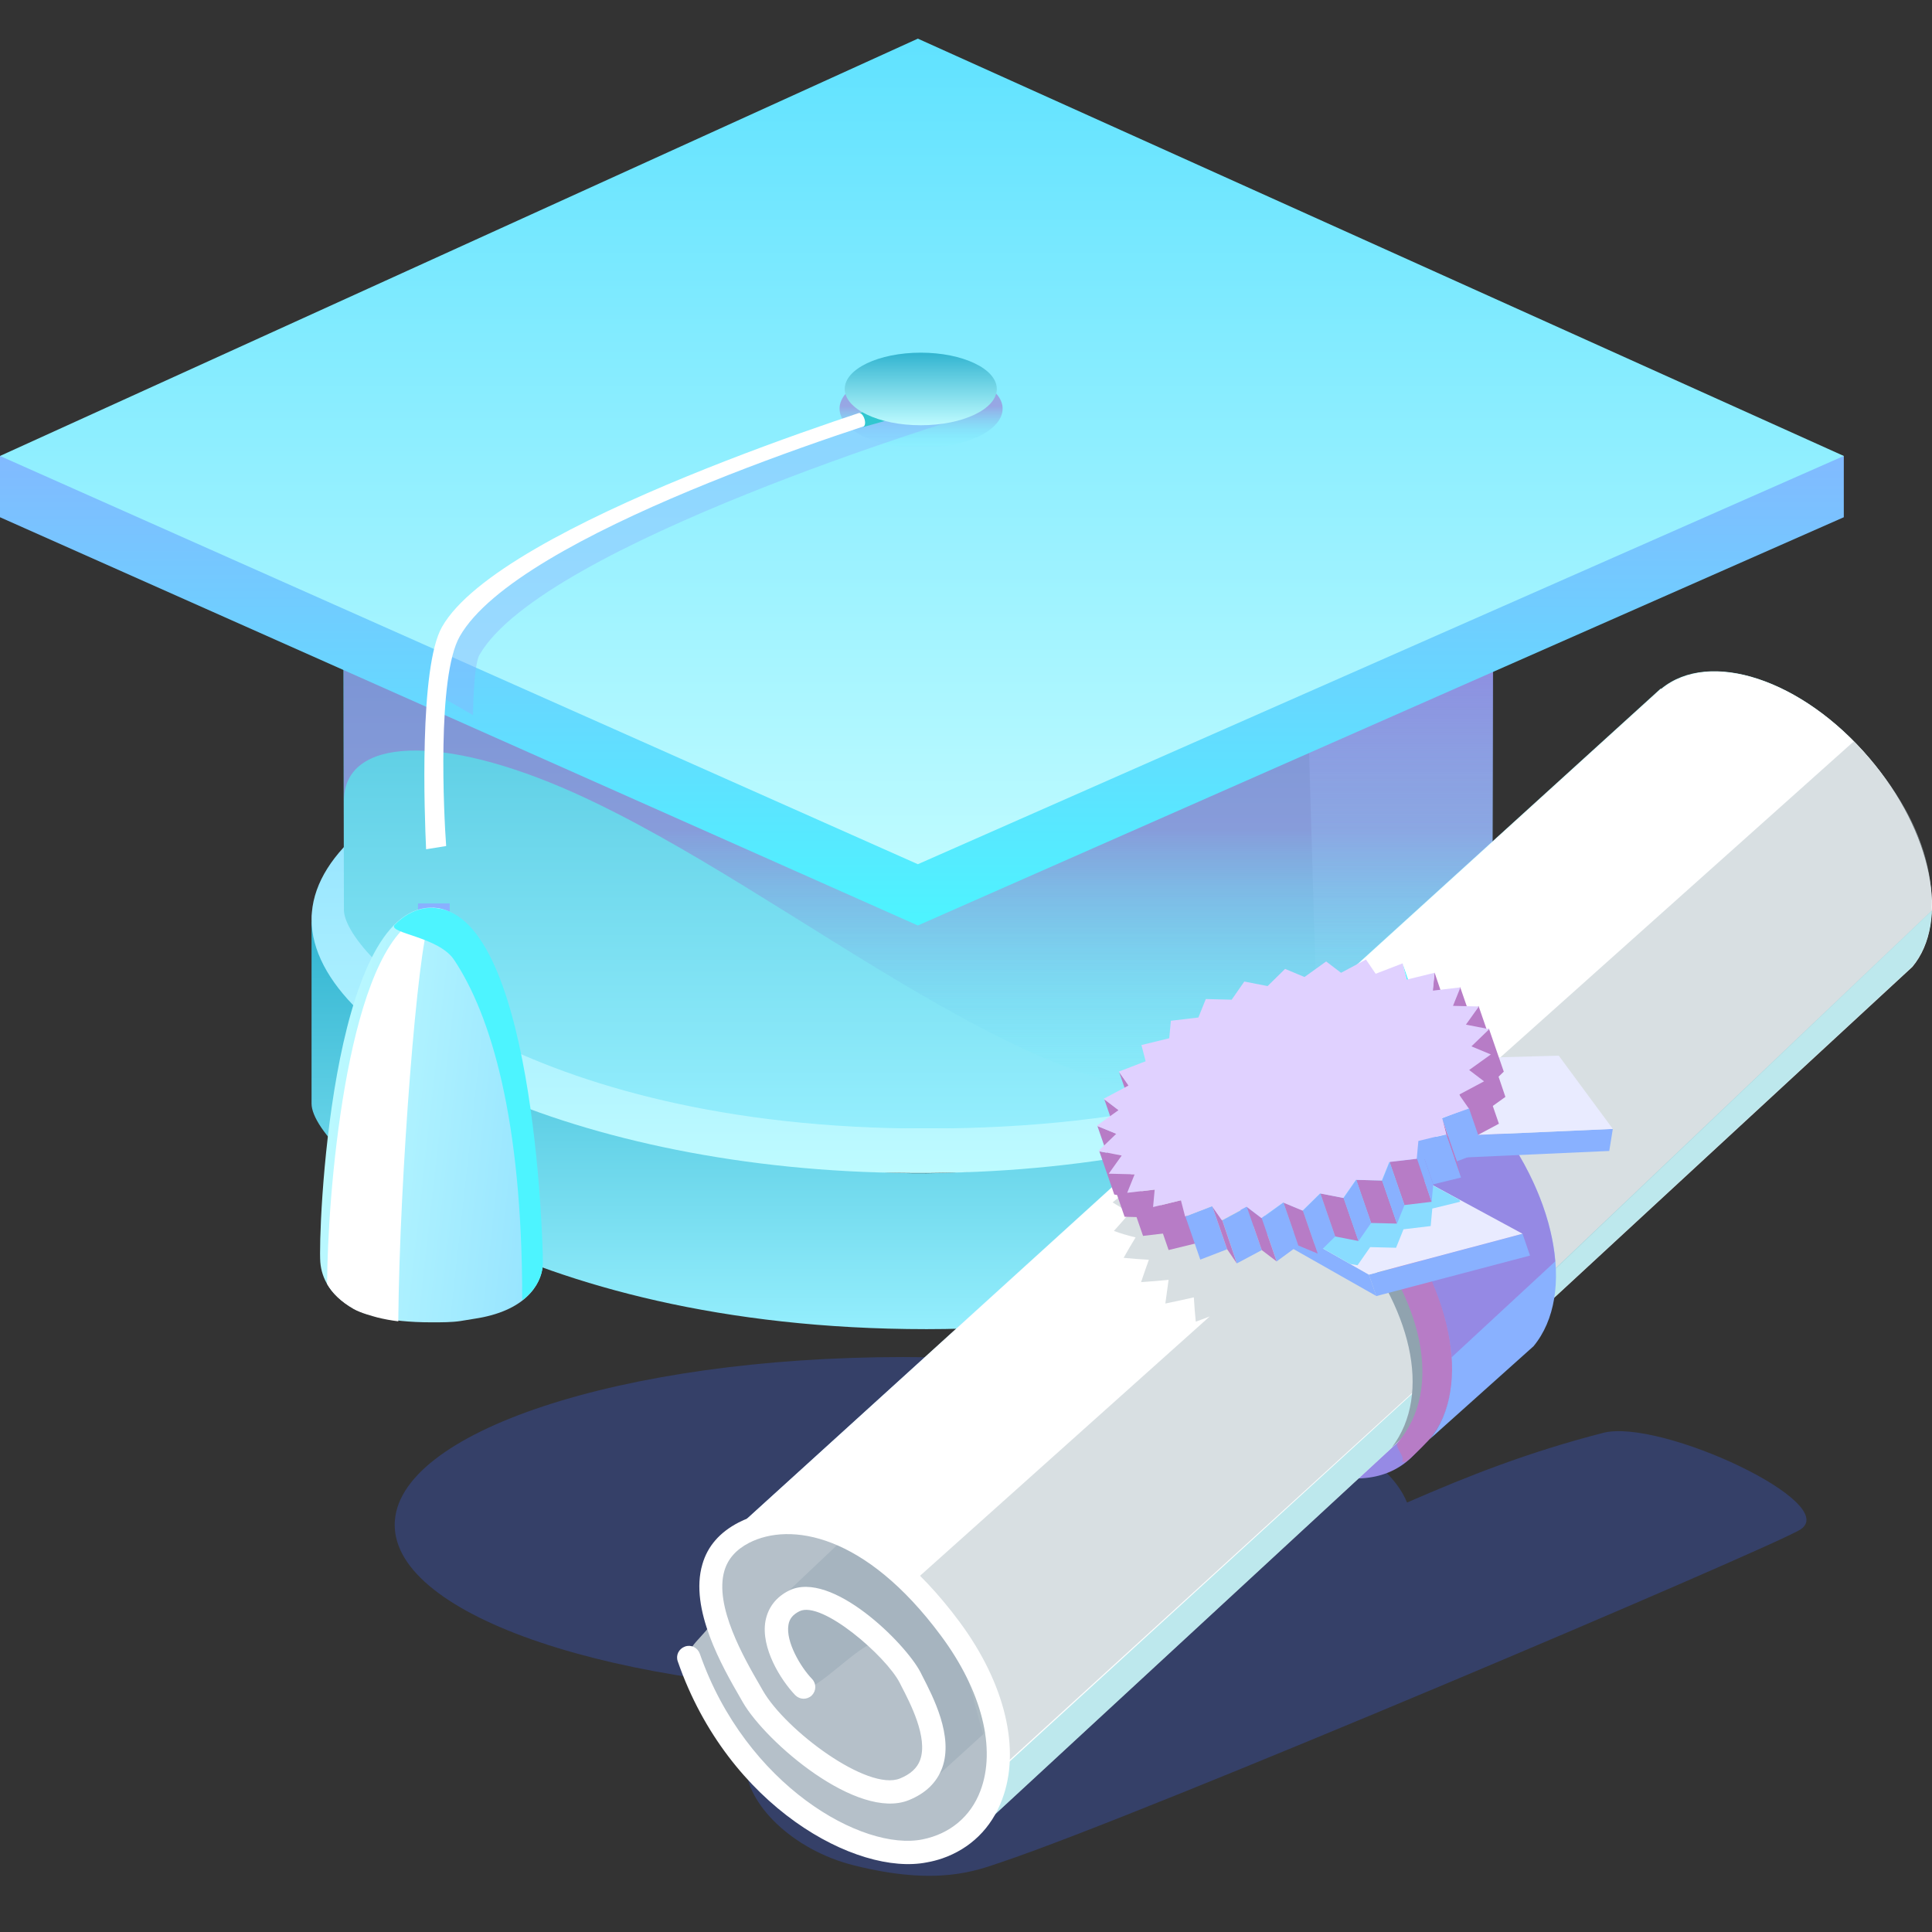 <svg viewBox="0 0 200 200" fill="none" xmlns="http://www.w3.org/2000/svg">
    <rect x="0" y="0" width="200" height="200" fill="#333333" stroke="none"/>
    <path opacity="0.3"
          d="M165.951 148.331C158.148 150.344 152.052 152.758 145.655 155.542C142.239 147.056 120.201 140.482 93.475 140.482C64.404 140.482 40.859 148.264 40.859 157.857C40.859 167.315 63.768 174.996 92.269 175.231C83.494 176.673 77.198 179.524 77.198 182.711C77.198 186.635 81.954 191.498 88.418 193.108C97.126 195.289 101.145 193.612 103.656 192.773C118.393 187.843 182.228 160.708 186.281 158.393C190.936 155.71 171.879 146.788 165.951 148.331Z"
          fill="#395FE4"/>
    <path d="M157.88 95.062C158.014 99.154 127.101 121.191 95.92 121.459C64.237 121.728 32.252 100.194 32.252 95.096V114.248C32.252 119.313 53.419 137.593 95.92 137.593C136.311 137.593 158.014 118.307 157.88 114.248V95.062Z"
          fill="url(#paint0_linear)"/>
    <path d="M157.846 94.46C156.808 81.982 129.11 71.954 95.082 71.954C61.021 71.954 33.324 81.982 32.285 94.46C32.252 94.695 32.252 94.929 32.252 95.164C32.252 107.876 59.916 121.259 94.212 121.427C94.48 121.427 94.781 121.427 95.049 121.427C95.082 121.427 95.116 121.427 95.15 121.427C95.417 121.427 95.652 121.427 95.92 121.427C96.087 121.427 96.221 121.427 96.389 121.427C130.45 121.158 157.846 107.843 157.88 95.198V95.164C157.88 94.929 157.846 94.695 157.846 94.46Z"
          fill="url(#paint1_linear)"/>
    <path d="M154.598 41.863L95.049 74.431L35.501 41.863L35.602 94.187C35.602 98.983 54.156 116.827 95.853 116.827C140.699 116.827 154.598 98.044 154.464 94.187L154.598 41.863Z"
          fill="url(#paint2_linear)"/>
    <path opacity="0.5"
          d="M35.602 82.917C35.602 76.309 45.683 75.907 59.448 82.078C82.423 92.409 108.781 116.793 127.738 112.836C145.589 107.704 152.991 98.983 154.263 95.26C154.364 94.455 154.431 93.751 154.464 93.281L154.531 69.333C153.66 69.299 130.283 68.595 107.107 67.823L95.05 74.431L81.385 66.918C69.395 66.482 60.821 66.113 60.955 65.945C61.458 65.442 37.008 61.417 37.008 61.417L35.568 62.255L35.602 82.917Z"
          fill="url(#paint3_linear)"/>
    <path opacity="0.7" d="M154.566 87.48V68.261L135.476 76.545L136.48 110.757L153.427 96.201L154.566 87.48Z"
          fill="url(#paint4_linear)"/>
    <path d="M159.789 41.167L95.016 11.986L30.779 41.167L0 47.205V53.544L95.016 95.806L190.87 53.544V47.205L159.789 41.167Z"
          fill="url(#paint5_linear)"/>
    <path d="M95.016 4L0 47.201L95.016 89.463L190.87 47.201L95.016 4Z" fill="url(#paint6_linear)"/>
    <path opacity="0.5"
          d="M103.79 42.302C103.79 44.549 100.005 46.361 95.35 46.361C90.695 46.361 86.91 44.549 86.91 42.302C86.91 40.055 90.695 38.244 95.35 38.244C100.005 38.277 103.79 40.088 103.79 42.302Z"
          fill="url(#paint7_linear)"/>
    <path opacity="0.4"
          d="M96.39 41.696C96.39 41.696 53.185 54.542 46.621 66.147C45.917 67.355 45.482 69.434 45.181 71.849L48.965 74.029C48.965 74.029 48.999 68.898 49.635 67.791C56.2 56.32 100.141 43.071 100.141 43.071L96.39 41.696Z"
          fill="#89B1FF"/>
    <path d="M44.11 87.916C43.943 84.361 43.373 69.1 45.751 64.907C51.813 54.207 90.831 42.099 94.783 40.858L96.257 41.965C88.922 44.178 53.622 55.281 47.593 65.88C45.215 70.039 45.952 84.394 46.187 87.581L44.11 87.916Z"
          fill="white"/>
    <path d="M89.323 44.218L91.835 43.513C91.835 43.513 90.662 42.306 90.495 42.205C90.328 42.104 89.423 42.574 89.423 42.574L88.921 42.775C89.356 42.641 89.859 43.983 89.323 44.218Z"
          fill="#31C7D0"/>
    <path d="M103.188 40.265C103.188 42.345 99.672 44.022 95.318 44.022C90.964 44.022 87.447 42.345 87.447 40.265C87.447 38.186 90.964 36.509 95.318 36.509C99.672 36.509 103.188 38.186 103.188 40.265Z"
          fill="url(#paint8_linear)"/>
    <path d="M46.555 93.522H43.273V104.12H46.555V93.522Z" fill="#89B1FF"/>
    <path d="M56.2 130.682C56.2 129.273 54.961 118.238 52.817 108.478C51.143 100.898 49.301 93.955 44.679 93.955C34.163 93.955 32.923 127.764 33.158 130.649C33.292 132.326 34.163 134.07 36.574 135.445C37.344 135.881 38.55 136.183 39.019 136.317C40.526 136.686 42.368 136.887 44.679 136.887C45.751 136.887 46.755 136.887 47.66 136.753C48.832 136.552 49.401 136.485 50.038 136.351C54.827 135.344 56.2 132.594 56.2 130.682Z"
          fill="url(#paint9_linear)"/>
    <path d="M45.785 94.118C45.484 94.052 45.149 93.984 44.814 93.984C44.278 94.286 43.608 94.722 42.738 95.326C35.771 99.955 33.896 123.937 33.862 132.926C34.398 133.865 35.269 134.737 36.609 135.508C37.379 135.944 38.585 136.246 39.053 136.38C39.723 136.548 40.427 136.682 41.23 136.783C41.364 121.555 43.273 97.942 44.412 95.527C44.379 95.494 45.182 94.722 45.785 94.118Z"
          fill="white"/>
    <path d="M54.057 134.603C55.664 133.362 56.2 131.886 56.2 130.678C56.2 128.196 55.195 93.984 44.679 93.984C43.239 93.984 41.966 94.622 40.828 95.762C40.225 96.634 45.449 96.969 47.023 99.385C50.808 105.086 54.057 115.82 54.057 134.368C54.09 134.435 54.057 134.502 54.057 134.603Z"
          fill="#4DF4FF"/>
    <path d="M142.24 125.919C149.608 135.847 151.015 147.319 145.355 151.511C139.728 155.704 129.178 151.042 121.81 141.113C114.442 131.185 113.035 119.714 118.695 115.522C124.322 111.329 134.872 115.958 142.24 125.919Z"
          fill="#968AE5"/>
    <path d="M171.915 71.28L171.948 71.314C176.972 67.154 186.584 70.341 193.483 78.458C200.014 86.105 201.823 95.396 197.938 100.058L100.008 189.345L73.817 160.399L171.915 71.28Z"
          fill="url(#paint10_linear)"/>
    <path d="M78.139 182.469C75.058 178.88 72.211 175.291 71.306 171.635C70.972 170.226 74.22 168.516 73.618 167.308C72.512 165.195 72.613 161.606 74.555 159.963C79.546 155.703 89.225 158.856 96.191 167.006C103.157 175.157 104.765 185.253 99.775 189.512C94.784 193.806 85.105 190.653 78.139 182.469Z"
          fill="#B5C0C9"/>
    <path opacity="0.4"
          d="M143.952 105.719C147.369 102.935 153.832 105.082 158.488 110.549C162.875 115.681 164.114 121.987 161.502 125.106L161.603 125.207L95.49 185.245C95.49 185.245 98.939 179.107 92.375 171.225C86.413 164.081 80.017 166.228 80.017 166.228L143.952 105.719Z"
          fill="#90A3AF"/>
    <path opacity="0.4"
          d="M90.898 170.216C89.926 169.076 83.998 175.784 83.161 174.643C79.979 170.384 78.74 168.505 81.419 166.225C84.769 163.34 87.649 165.688 92.338 171.189C97.027 176.689 98.668 182.492 95.319 185.343C93.879 186.584 96.692 184.169 96.591 181.486C96.524 177.998 93.577 173.335 90.898 170.216Z"
          fill="#90A3AF"/>
    <path d="M96.191 167.036C89.225 158.886 79.546 155.699 74.555 159.992C74.354 160.16 74.153 160.361 73.952 160.596L73.818 160.429L171.949 71.31L171.983 71.343C177.007 67.184 186.619 70.371 193.518 78.487C200.049 86.135 201.857 95.426 197.972 100.088L100.746 189.911L100.009 189.341C104.698 184.947 103.057 175.052 96.191 167.036Z"
          fill="white"/>
    <path opacity="0.5"
          d="M154.062 129.774C154.029 129.673 159.622 132.792 159.588 132.725L199.946 94.321C200.281 87.277 196.128 81.541 193.482 78.456C192.98 77.852 192.444 77.282 191.908 76.745L151.952 112.466C152.187 111.594 152.287 111.125 152.521 110.219C151.182 110.353 150.478 110.42 149.139 110.555C149.105 109.683 149.072 109.246 149.038 108.374C147.732 108.71 147.096 108.844 145.79 109.179C145.488 108.408 145.354 108.005 145.053 107.234C143.881 107.704 143.278 107.972 142.106 108.441C141.603 107.771 141.335 107.435 140.833 106.798C139.795 107.402 139.292 107.704 138.254 108.307C137.551 107.771 137.216 107.536 136.512 106.999C135.675 107.704 135.24 108.039 134.402 108.743C133.565 108.374 133.163 108.207 132.326 107.838C131.656 108.609 131.355 108.978 130.685 109.75C129.747 109.548 129.312 109.448 128.374 109.213C127.939 110.018 127.704 110.387 127.235 111.192C126.264 111.125 125.762 111.125 124.757 111.058C124.522 111.863 124.388 112.265 124.154 113.037C123.149 113.137 122.647 113.171 121.642 113.271C121.609 114.043 121.575 114.412 121.542 115.183C120.537 115.418 120.034 115.552 119.063 115.787C119.231 116.525 119.298 116.86 119.465 117.598C118.494 118.001 118.025 118.168 117.087 118.571C117.456 119.242 117.623 119.544 117.991 120.181C117.121 120.718 116.652 120.952 115.781 121.489C116.317 122.059 116.585 122.328 117.154 122.831C116.35 123.501 115.948 123.837 115.178 124.474C115.881 124.91 116.25 125.145 116.987 125.514C116.317 126.285 115.982 126.688 115.312 127.426C116.149 127.728 116.618 127.862 117.556 128.097C117.054 128.935 116.786 129.371 116.317 130.21C117.322 130.31 117.858 130.344 118.929 130.411C118.594 131.35 118.427 131.82 118.125 132.725C119.231 132.658 119.834 132.591 120.972 132.49C120.838 133.463 120.771 133.966 120.637 134.939C121.81 134.704 122.379 134.57 123.585 134.302C123.652 135.308 123.685 135.811 123.786 136.817C124.355 136.616 124.79 136.448 125.226 136.281L94.279 163.986L98.566 167.776L102.887 183.674L151.45 139.4C151.852 139.366 150.01 133.765 150.545 133.732C150.545 133.295 150.579 132.927 150.579 132.558L153.66 129.74C153.828 129.774 153.928 129.774 154.062 129.774Z"
          fill="#B3C0C6"/>
    <path opacity="0.4"
          d="M197.971 100.058C199.211 98.549 199.88 96.57 199.981 94.289H199.947L160.963 131.352L146.36 144.131L104.496 182.368L100.343 189.613L100.745 189.915L197.971 100.058Z"
          fill="#5AC7D3"/>
    <path d="M97.528 192.388C100.442 191.382 102.619 189.269 103.725 186.317C105.701 181.152 104.059 174.276 99.337 167.903C90.596 156.13 81.787 154.889 76.462 157.606C74.52 158.612 73.247 160.054 72.711 161.933C71.338 166.561 74.788 172.565 76.63 175.752L76.898 176.221C79.275 180.347 88.754 188.497 94.079 186.351C95.82 185.646 96.959 184.539 97.528 183.03C98.734 179.743 96.591 175.651 95.452 173.437L95.285 173.102C93.71 170.083 86.074 162.503 81.687 164.65C80.347 165.32 79.51 166.394 79.242 167.802C78.74 170.586 80.816 173.907 82.323 175.483C82.792 175.953 83.529 175.986 84.031 175.517C84.5 175.047 84.534 174.309 84.065 173.806C82.893 172.599 81.319 169.949 81.62 168.205C81.72 167.568 82.089 167.132 82.759 166.796C85.07 165.656 91.734 171.458 93.141 174.209L93.309 174.544C94.213 176.288 96.088 179.877 95.251 182.192C94.95 183.03 94.246 183.667 93.175 184.103C89.825 185.479 81.319 179.106 78.974 175.014L78.706 174.544C77.032 171.66 73.917 166.259 74.989 162.604C75.357 161.362 76.194 160.423 77.534 159.719C81.787 157.539 89.558 158.746 97.395 169.312C101.648 175.014 103.155 181.051 101.481 185.411C100.476 188.061 98.332 189.839 95.519 190.409C89.29 191.684 77.199 184.808 72.443 171.19C72.209 170.553 71.539 170.217 70.903 170.452C70.266 170.687 69.931 171.358 70.166 171.995C75.391 187.055 88.72 194.233 95.954 192.791C96.524 192.69 97.026 192.556 97.528 192.388Z"
          fill="white"/>
    <path d="M141.938 125.085C136.512 118.713 129.646 115.023 123.986 114.822L118.326 119.954C118.527 119.886 118.795 119.786 119.096 119.551C123.484 116.264 133.632 120.658 139.459 127.5C146.024 135.215 148.335 144.237 144.081 149.839L149.139 145.177C150.177 139.508 147.598 131.76 141.938 125.085Z"
          fill="#90A3AF"/>
    <path d="M142.943 124.08C135.006 114.756 123.953 111.133 118.193 115.896L117.322 116.835L116.552 118.445L116.82 119.183C118.36 117.909 118.427 119.821 120.102 118.546C124.489 115.259 134.637 119.653 140.465 126.495C147.23 134.411 149.474 143.735 144.718 149.303C144.283 149.806 145.556 150.813 145.12 151.316C145.12 151.316 145.489 151.383 145.556 151.316C146.527 150.578 148.068 148.901 148.068 148.901C152.522 143.534 150.412 132.868 142.943 124.08Z"
          fill="#B77CC6"/>
    <path d="M153.627 114.507C145.689 105.183 134.637 101.56 128.876 106.323L128.843 106.29L118.394 115.748C124.221 111.388 135.072 115.01 142.876 124.167C150.345 132.921 152.455 143.621 148 148.987L158.751 139.361C163.206 133.961 161.129 123.295 153.627 114.507Z"
          fill="#89B1FF"/>
    <path opacity="0.5"
          d="M153.628 114.509C153.561 114.441 153.527 114.408 153.46 114.341C151.149 114.408 148.57 114.542 148.436 114.777C148.269 115.079 143.078 119.137 140.298 121.452C141.169 122.29 142.039 123.196 142.877 124.168C147.365 129.434 149.91 135.405 150.278 140.503L160.996 130.575C160.594 125.51 158.048 119.674 153.628 114.509Z"
          fill="#A362CA"/>
    <path d="M166.958 116.866L166.59 119.147L141.203 120.287L140.433 118.04L166.958 116.866Z" fill="#89B1FF"/>
    <path d="M161.365 109.284L166.958 116.864L140.433 118.038L147.633 109.653L161.365 109.284Z" fill="#E9EBFF"/>
    <path d="M141.706 131.949L142.476 134.162L128.811 126.414L128.041 124.167L141.706 131.949Z" fill="#89B1FF"/>
    <path d="M157.615 127.729L158.385 129.977L142.476 134.169L141.706 131.956L157.615 127.729Z" fill="#89B1FF"/>
    <path d="M140.199 118.294L157.614 127.719L141.706 131.945L128.041 124.164L140.199 118.294Z" fill="#E9EBFF"/>
    <path d="M144.52 129.168L145.29 127.256L148.104 126.92L148.271 125.109L151.151 124.405L151.084 124.204L140.2 118.3L128.042 124.17L139.764 130.845L140.534 130.979L141.841 129.101L144.52 129.168Z"
          fill="#89DCFF"/>
    <path d="M145.187 99.732L146.727 104.193L147.163 105.87L145.622 101.409L145.187 99.732Z" fill="#4DF4FF"/>
    <path d="M116.886 112.404L118.427 116.865L117.388 115.422L115.848 110.961L116.886 112.404Z" fill="#B77CC6"/>
    <path d="M148.503 100.669L150.01 105.13L149.842 106.975L148.302 102.514L148.503 100.669Z" fill="#B77CC6"/>
    <path d="M115.849 114.943L117.39 119.404L115.849 118.231L114.309 113.77L115.849 114.943Z" fill="#B77CC6"/>
    <path d="M151.149 102.167L152.69 106.628L151.92 108.507L150.379 104.046L151.149 102.167Z" fill="#B77CC6"/>
    <path d="M115.614 117.374L117.155 121.835L115.146 121.03L113.605 116.569L115.614 117.374Z" fill="#B77CC6"/>
    <path d="M153.057 104.129L154.598 108.59L153.258 110.468L151.718 106.007L153.057 104.129Z" fill="#B77CC6"/>
    <path d="M116.185 119.629L117.725 124.09L115.347 123.654L113.807 119.193L116.185 119.629Z" fill="#B77CC6"/>
    <path d="M154.13 106.475L155.671 110.936L153.829 112.714L152.288 108.253L154.13 106.475Z" fill="#B77CC6"/>
    <path d="M117.556 121.566L119.097 126.027L116.418 125.96L114.877 121.499L117.556 121.566Z" fill="#B77CC6"/>
    <path d="M154.331 109.09L155.838 113.551L153.594 115.161L152.054 110.7L154.331 109.09Z" fill="#B77CC6"/>
    <path d="M119.599 123.144L121.14 127.605L118.327 127.94L116.786 123.479L119.599 123.144Z" fill="#B77CC6"/>
    <path d="M153.627 111.867L155.167 116.328L152.588 117.703L151.048 113.242L153.627 111.867Z" fill="#B77CC6"/>
    <path d="M122.314 124.238L123.855 128.699L120.974 129.403L119.434 124.942L122.314 124.238Z" fill="#B77CC6"/>
    <path d="M152.053 114.688L153.594 119.149L150.814 120.223L149.273 115.762L152.053 114.688Z" fill="#89B1FF"/>
    <path d="M125.494 124.861L127.034 129.322L124.254 130.395L122.714 125.934L125.494 124.861Z" fill="#89B1FF"/>
    <path d="M149.273 115.762L150.814 120.223L151.249 121.9L149.709 117.439L149.273 115.762Z" fill="#B77CC6"/>
    <path d="M149.707 117.437L151.248 121.897L148.368 122.602L146.827 118.141L149.707 117.437Z" fill="#89B1FF"/>
    <path d="M129.079 124.948L130.619 129.409L128.04 130.784L126.533 126.323L129.079 124.948Z" fill="#89B1FF"/>
    <path d="M126.532 126.337L128.039 130.798L127.035 129.322L125.494 124.861L126.532 126.337Z" fill="#B77CC6"/>
    <path d="M146.694 119.95L148.202 124.411L145.388 124.747L143.848 120.286L146.694 119.95Z" fill="#B77CC6"/>
    <path d="M146.829 118.146L148.37 122.607L148.202 124.418L146.695 119.957L146.829 118.146Z" fill="#89B1FF"/>
    <path d="M132.863 124.474L134.404 128.935L132.16 130.579L130.619 126.118L132.863 124.474Z" fill="#89B1FF"/>
    <path d="M130.618 126.122L132.158 130.583L130.618 129.409L129.077 124.948L130.618 126.122Z" fill="#B77CC6"/>
    <path d="M143.077 122.206L144.617 126.667L141.938 126.6L140.397 122.139L143.077 122.206Z" fill="#B77CC6"/>
    <path d="M143.847 120.296L145.388 124.757L144.618 126.669L143.077 122.208L143.847 120.296Z" fill="#89B1FF"/>
    <path d="M136.681 123.538L138.221 127.999L136.413 129.777L134.872 125.316L136.681 123.538Z" fill="#89B1FF"/>
    <path d="M134.871 125.313L136.411 129.774L134.402 128.935L132.861 124.474L134.871 125.313Z" fill="#B77CC6"/>
    <path d="M139.092 124.008L140.633 128.469L138.221 127.999L136.681 123.538L139.092 124.008Z" fill="#B77CC6"/>
    <path d="M149.274 115.73L149.709 117.407L146.829 118.112L146.661 119.956L143.815 120.292L143.044 122.204L140.365 122.137L139.059 124.015L136.647 123.545L134.839 125.323L132.829 124.484L130.585 126.094L129.045 124.92L126.466 126.296L125.461 124.853L122.681 125.927L122.246 124.25L119.366 124.954L119.533 123.143L116.686 123.478L117.457 121.566L114.777 121.499L116.117 119.621L113.706 119.151L115.548 117.374L113.538 116.535L115.782 114.925L114.241 113.751L116.82 112.376L115.816 110.934L118.595 109.861L118.16 108.183L121.04 107.479L121.208 105.668L124.055 105.332L124.825 103.421L127.504 103.488L128.81 101.609L131.222 102.079L133.03 100.301L135.04 101.14L137.284 99.53L138.824 100.704L141.403 99.329L142.408 100.804L145.188 99.731L145.623 101.408L148.504 100.704L148.336 102.549L151.183 102.213L150.413 104.125L153.092 104.192L151.752 106.07L154.164 106.54L152.322 108.318L154.331 109.156L152.087 110.766L153.628 111.94L151.049 113.315L152.054 114.758L149.274 115.73Z"
          fill="#E0D1FF"/>
    <path d="M140.398 122.139L141.939 126.6L140.632 128.478L139.092 124.017L140.398 122.139Z" fill="#89B1FF"/>
    <defs>
        <linearGradient id="paint0_linear" x1="95.066" y1="95.062" x2="95.066" y2="137.593"
                        gradientUnits="userSpaceOnUse">
            <stop stop-color="#31B4D0"/>
            <stop offset="1" stop-color="#94EEFD"/>
            <stop offset="1" stop-color="#BEFBFF"/>
        </linearGradient>
        <linearGradient id="paint1_linear" x1="95.066" y1="71.954" x2="95.066" y2="121.427"
                        gradientUnits="userSpaceOnUse">
            <stop stop-color="#89DCFF"/>
            <stop offset="1" stop-color="#BEFBFF"/>
        </linearGradient>
        <linearGradient id="paint2_linear" x1="95.049" y1="41.863" x2="95.049" y2="116.827"
                        gradientUnits="userSpaceOnUse">
            <stop stop-color="#31B4D0"/>
            <stop offset="1" stop-color="#94EEFD"/>
            <stop offset="1" stop-color="#BEFBFF"/>
        </linearGradient>
        <linearGradient id="paint3_linear" x1="95.05" y1="61.417" x2="95.05" y2="113.266"
                        gradientUnits="userSpaceOnUse">
            <stop offset="0.469" stop-color="#A362CA"/>
            <stop offset="1" stop-color="#4DF4FF" stop-opacity="0"/>
        </linearGradient>
        <linearGradient id="paint4_linear" x1="145.021" y1="68.261" x2="145.021" y2="110.757"
                        gradientUnits="userSpaceOnUse">
            <stop stop-color="#968AE5"/>
            <stop offset="1" stop-color="#8BF6FD" stop-opacity="0"/>
        </linearGradient>
        <linearGradient id="paint5_linear" x1="95.435" y1="11.986" x2="95.435" y2="95.806"
                        gradientUnits="userSpaceOnUse">
            <stop offset="0.333" stop-color="#89B1FF"/>
            <stop offset="1" stop-color="#4DF4FF"/>
        </linearGradient>
        <linearGradient id="paint6_linear" x1="95.435" y1="4" x2="95.435" y2="89.463" gradientUnits="userSpaceOnUse">
            <stop stop-color="#60E2FF"/>
            <stop offset="1" stop-color="#BEFBFF"/>
        </linearGradient>
        <linearGradient id="paint7_linear" x1="95.35" y1="38.244" x2="95.35" y2="46.361"
                        gradientUnits="userSpaceOnUse">
            <stop offset="0.469" stop-color="#A362CA"/>
            <stop offset="1" stop-color="#4DF4FF" stop-opacity="0"/>
        </linearGradient>
        <linearGradient id="paint8_linear" x1="95.318" y1="36.509" x2="95.318" y2="44.022"
                        gradientUnits="userSpaceOnUse">
            <stop stop-color="#31B4D0"/>
            <stop offset="1" stop-color="#BEFBFF"/>
        </linearGradient>
        <linearGradient id="paint9_linear" x1="16.836" y1="112.427" x2="65.779" y2="117.878"
                        gradientUnits="userSpaceOnUse">
            <stop offset="0.31" stop-color="#BEFBFF"/>
            <stop offset="1" stop-color="#89DCFF"/>
        </linearGradient>
        <linearGradient id="paint10_linear" x1="136.892" y1="69.488" x2="136.892" y2="189.345"
                        gradientUnits="userSpaceOnUse">
            <stop stop-color="#BEFBFF"/>
            <stop offset="1" stop-color="#E9EBFF"/>
        </linearGradient>
    </defs>
</svg>
